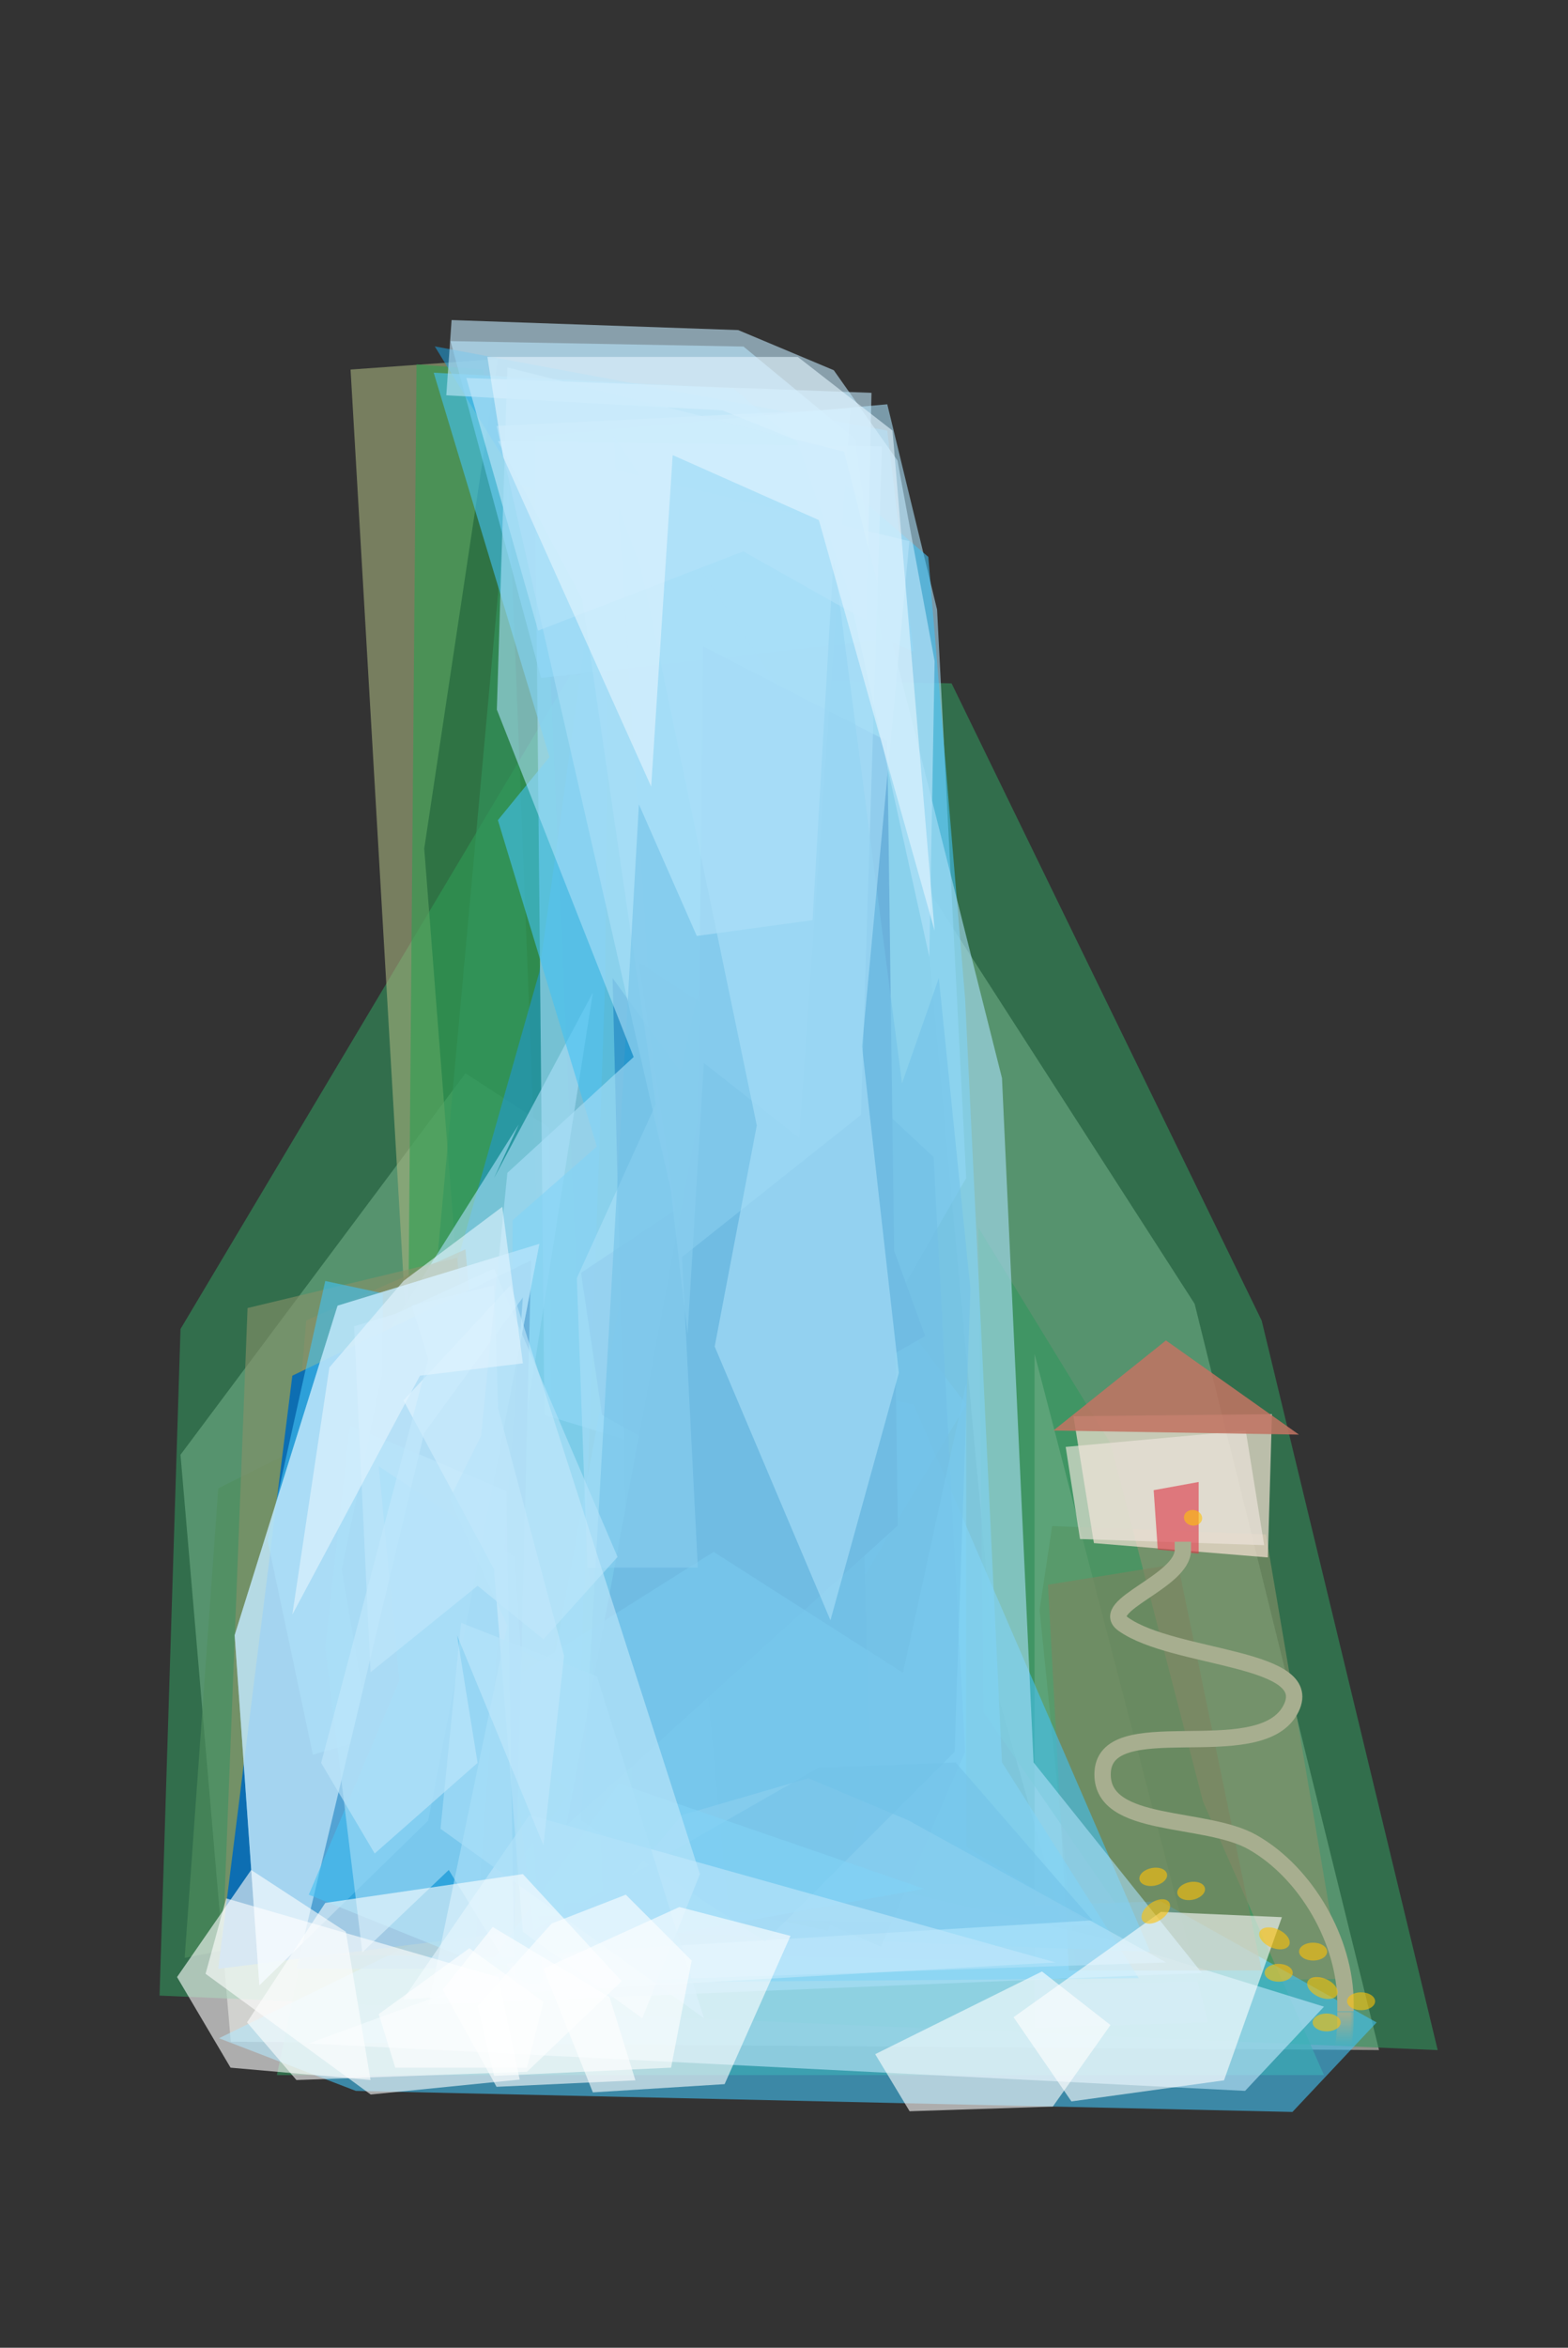<svg version="1.1" viewBox="0.0 0.0 383.142 573.428" fill="none" stroke="none" stroke-linecap="square" stroke-miterlimit="10" xmlns:xlink="http://www.w3.org/1999/xlink" xmlns="http://www.w3.org/2000/svg"><rect x="0.0" y="0.0" width="383.142" height="573.428" fill="#333333" stroke="none"/><clipPath id="p.0"><path d="m0 0l383.142 0l0 573.428l-383.142 0l0 -573.428z" clip-rule="nonzero"/></clipPath><g clip-path="url(#p.0)"><path fill="#000000" fill-opacity="0.0" d="m0 0l383.142 0l0 573.428l-383.142 0z" fill-rule="evenodd"/><path fill="#cacdc2" fill-opacity="0.6" d="m225.352 215.037l66.559 103.42l45.055 182.268l-280.57 -2.047l-12.289 -143.357l69.63 -93.181l20.48 13.312l1.024 182.268l-27.646 18.43l154.619 3.073l-18.43 -65.535z" fill-rule="evenodd"/><path fill="#7d845f" fill-opacity="0.6" d="m45.131 478.197l8.192 -114.685l34.816 -17.407l24.575 75.774l-5.118 44.031z" fill-rule="evenodd"/><path fill="#32965d" fill-opacity="0.6" d="m139.339 164.861l-95.231 159.74l-5.121 162.814l312.315 13.31l-43.008 -178.171l-75.774 -155.646z" fill-rule="evenodd"/><path fill="#cacdc2" fill-opacity="0.6" d="m252.806 330.688l42.428 163.286l-42.428 1.286z" fill-rule="evenodd"/><path fill="#a6b07e" fill-opacity="0.6" d="m85.661 90.26l36.0 -2.572l-18.0 119.572l9.0 115.714l-18.0 135.0l-20.57 1.286l25.714 -126.0z" fill-rule="evenodd"/><path fill="#2d9f51" fill-opacity="0.6" d="m101.775 88.974l-3.256 378.0l48.853 -2.572l-13.027 -303.428l-16.285 -70.714z" fill-rule="evenodd"/><path fill="#899169" fill-opacity="0.6" d="m257.094 372.727l52.223 2.05l18.433 108.541l-64.512 1.024l-9.215 -91.134z" fill-rule="evenodd"/><path fill="#32965d" fill-opacity="0.6" d="m98.52 398.832l-18.0 46.286l-12.858 61.714l255.853 0l-29.567 -66.858l-22.596 -87.428l-32.291 -52.714l1.239 118.286l43.47 63.0l-145.394 -3.858l-14.142 -360.0z" fill-rule="evenodd"/><path fill="#44c2f4" fill-opacity="0.6" d="m111.375 469.546l-57.856 28.286l33.428 12.856l228.858 5.144l20.57 -21.858l-52.714 -29.572z" fill-rule="evenodd"/><path fill="#c1e7fc" fill-opacity="0.6" d="m113.948 484.974l-38.572 14.144l228.858 11.57l19.286 -20.57l-54.0 -16.717l-77.144 -18.0z" fill-rule="evenodd"/><path fill="#aae0f8" fill-opacity="0.6" d="m110.092 83.318l71.584 1.327l27.332 22.562l6.507 49.104l-83.298 9.29z" fill-rule="evenodd"/><path fill="#7d845f" fill-opacity="0.6" d="m256.071 387.063l31.743 -5.118l20.48 99.325l-47.102 0z" fill-rule="evenodd"/><path fill="#2198d0" fill-opacity="0.6" d="m106.234 84.604l110.572 20.57l6.428 54l-96.428 -41.142z" fill-rule="evenodd"/><path fill="#44c2f4" fill-opacity="0.6" d="m176.948 386.745l-61.714 83.572l165.858 6.428l-57.858 -133.714l-59.142 -12.858z" fill-rule="evenodd"/><path fill="#2198d0" fill-opacity="0.6" d="m131.787 237.42l-21.126 74.444l-34.205 61.367l65.391 38.228l6.037 -172.029l1.005 -125.751z" fill-rule="evenodd"/><path fill="#aae0f8" fill-opacity="0.6" d="m130.661 106.459l2.37 239.144l59.226 18.0l43.829 -75.858l-7.11 -138.858l-12.171 -50.142z" fill-rule="evenodd"/><path fill="#aae0f8" fill-opacity="0.6" d="m126.759 274.643l-51.307 81.486l-14.084 92.554l43.257 -87.522l11.066 67.402l29.176 -186.113l-24.144 45.27" fill-rule="evenodd"/><path fill="#44c2f4" fill-opacity="0.6" d="m105.976 91.031l28.286 93.856l-12.601 15.43l24.173 79.714l-20.572 18.0l-1.286 186.428l154.286 -1.286l-33.428 -52.714l-9.0 -186.428l-9.0 -108.0l-47.572 -41.144z" fill-rule="evenodd"/><path fill="#44c2f4" fill-opacity="0.6" d="m156.375 291.604l-25.714 138.856l36.0 29.572l69.43 -117.0l-65.572 -86.144l23.142 -83.57l-43.714 -66.858l12.858 198.0z" fill-rule="evenodd"/><path fill="#0d6eb2" fill-opacity="0.6" d="m156.118 235.031l9.0 60.428l-23.142 15.428l5.142 34.717l20.572 11.57l10.286 109.286l24.428 5.144l10.286 -38.572l-3.856 -138.858l-9.0 -30.856z" fill-rule="evenodd"/><path fill="#1d83c1" fill-opacity="0.6" d="m154.835 449.745l-5.144 -210.858l16.714 23.144l11.572 -54.0l16.714 45.0l18.0 -43.714l-3.856 55.286l19.283 18.0l7.717 145.283l-20.572 47.572z" fill-rule="evenodd"/><path fill="#0d6eb2" d="m170.52 273.604l-32.144 172.283l81.0 -73.283l-2.57 -191.572l-45.0 -23.144z" fill-rule="evenodd"/><path fill="#44c2f4" fill-opacity="0.6" d="m236.092 451.031l0 -113.144l-15.43 70.717l-46.286 -29.572l-59.142 37.286l7.714 51.428l144.0 2.572z" fill-rule="evenodd"/><path fill="#0d6eb2" d="m174.633 184.887l-3.856 102.858l20.572 19.286l-16.717 48.856l51.43 -29.57z" fill-rule="evenodd"/><path fill="#aae0f8" fill-opacity="0.6" d="m121.315 104.039l42.568 186.415l4.122 35.381l3.987 -66.201l23.301 18.305l12.521 -178.112z" fill-rule="evenodd"/><path fill="#899169" fill-opacity="0.6" d="m74.827 322.554l-11.262 132.092l64.509 16.383l-14.336 -165.885z" fill-rule="evenodd"/><path fill="#aae0f8" fill-opacity="0.6" d="m142.234 146.318l18.0 123.428l-19.286 42.428l2.572 70.714l27.0 0l-3.858 -75.856l43.714 -34.714l5.144 -163.286l-93.858 -1.286z" fill-rule="evenodd"/><path fill="#c1e7fc" fill-opacity="0.6" d="m166.661 443.318l30.858 -9.0l24.428 10.286l63.0 34.714l-153.0 5.142z" fill-rule="evenodd"/><path fill="#2198d0" fill-opacity="0.6" d="m200.092 431.745l-81 46.286l147.856 -9.0l-33.428 -38.572z" fill-rule="evenodd"/><path fill="#2198d0" fill-opacity="0.6" d="m186.976 474.173l-45.0 -29.57l14.142 -248.144l14.144 32.144l28.286 -3.858l5.142 -88.714l16.714 128.572l9.0 -25.717l7.714 75.858l-3.856 113.142z" fill-rule="evenodd"/><path fill="#aae0f8" fill-opacity="0.6" d="m156.633 138.604l28.286 136.283l-10.286 54.0l28.286 66.858l16.714 -60.428l-9.0 -79.714l11.572 -123.43l-74.572 -18z" fill-rule="evenodd"/><path fill="#c1e7fc" fill-opacity="0.6" d="m110.347 78.173l70.041 2.451l23.345 9.801l15.564 22.049l9.079 49l-1.295 72.278l-19.456 -88.203l-12.971 -37.974l-18.158 -7.35l-67.444 -3.676" fill-rule="evenodd"/><path fill="#899169" fill-opacity="0.6" d="m60.491 319.48l51.199 -12.278l19.457 170.997l-76.801 -1.194z" fill-rule="evenodd"/><path fill="#0d6eb2" d="m129.777 307.84l-58.349 28.168l-18.11 144.866l72.433 -9.052z" fill-rule="evenodd"/><path fill="#44c2f4" fill-opacity="0.6" d="m79.475 312.871l-14.084 63.378l11.066 52.312l14.084 -4.024l-7.042 -41.247l10.06 -48.289l0 -19.115z" fill-rule="evenodd"/><path fill="#c1e7fc" fill-opacity="0.6" d="m131.787 303.816l-49.294 15.089l-25.15 80.483l6.034 85.509l41.247 -40.239z" fill-rule="evenodd"/><path fill="#c1e7fc" fill-opacity="0.6" d="m131.787 303.816l-49.294 15.089l-25.15 80.483l6.034 85.509l41.247 -40.239z" fill-rule="evenodd"/><path fill="#1d83c1" fill-opacity="0.6" d="m127.764 316.895l-24.144 33.197l-31.186 130.782l43.257 0z" fill-rule="evenodd"/><path fill="#44c2f4" fill-opacity="0.6" d="m92.554 358.142l33.197 22.131l7.042 105.633l-57.341 -23.139l22.131 -52.312z" fill-rule="evenodd"/><path fill="#aae0f8" fill-opacity="0.6" d="m85.512 348.081l38.228 16.094l2.01 118.711l-16.094 -26.158l-21.126 20.121l-9.055 -74.446z" fill-rule="evenodd"/><path fill="#c1e7fc" fill-opacity="0.6" d="m86.517 323.937l4.024 84.504l26.157 -21.126l16.094 13.079l18.11 -20.121l-30.181 -70.42l-24.144 11.066z" fill-rule="evenodd"/><path fill="#44c2f4" fill-opacity="0.6" d="m151.234 435.604l-32.142 45.0l106.714 -19.286z" fill-rule="evenodd"/><path fill="#e4f5ff" fill-opacity="0.6" d="m124.745 313.877l46.278 143.861l-14.087 35.21l-29.173 -21.126l-7.042 -88.53l-22.131 -41.247z" fill-rule="evenodd"/><path fill="#c1e7fc" fill-opacity="0.6" d="m113.948 92.318l99.002 3.631l-1.254 55.664l-30.078 -16.942l-50.127 19.363z" fill-rule="evenodd"/><path fill="#aae0f8" fill-opacity="0.6" d="m206.262 110.318l-82.286 -20.572l-2.572 83.572l33.43 84.856l-30.858 28.286l-6.428 64.286l-7.714 15.428l14.142 30.858l-19.286 92.572l189 -7.717l-41.142 -51.428l-7.714 -167.142z" fill-rule="evenodd"/><path fill="#e4f5ff" fill-opacity="0.6" d="m122.948 111.604l36.168 80.525l5.257 -80.966l35.719 15.869l28.283 100.286l-10.283 -122.144l-23.144 -18.0l-75.856 0z" fill-rule="evenodd"/><path fill="#c1e7fc" fill-opacity="0.6" d="m129.375 443.318l-30.856 45.0l159.428 -9.0z" fill-rule="evenodd"/><path fill="#ffffff" fill-opacity="0.6" d="m283.661 466.974l-36 25.714l14.142 20.572l37.286 -5.144l14.144 -39.856z" fill-rule="evenodd"/><path fill="#ffffff" fill-opacity="0.6" d="m222.265 515.663l34.992 -1.141l14.09 -19.916l-16.742 -13.084l-40.749 20.201z" fill-rule="evenodd"/><path fill="#aae0f8" fill-opacity="0.6" d="m145.871 409.449l26.157 83.499l-64.386 -46.278l5.031 -50.299z" fill-rule="evenodd"/><path fill="#ffffff" fill-opacity="0.6" d="m50.232 482.091l40.347 29.483l36.415 -3.647l-5.175 -24.978l-66.548 -19.281z" fill-rule="evenodd"/><path fill="#ffffff" fill-opacity="0.6" d="m148.939 487.785l-28.536 -17.129l-12.219 15.296l13.143 23.742l33.937 -1.58z" fill-rule="evenodd"/><path fill="#c1e7fc" fill-opacity="0.6" d="m104.625 331.984l-26.155 98.591l13.079 22.131l25.15 -22.131l-5.032 -31.186l21.126 51.304l5.031 -46.276l-16.097 -60.36l-1.005 -30.181l-20.121 5.029z" fill-rule="evenodd"/><path fill="#ffc107" fill-opacity="0.6" d="m285.056 457.417l0 0c-0.513 -1.113 -2.389 -1.572 -4.189 -1.024l0 0c-1.8 0.548 -2.844 1.895 -2.331 3.008l0 0c0.513 1.113 2.389 1.572 4.189 1.024l0 0c1.8 -0.548 2.844 -1.895 2.331 -3.008z" fill-rule="evenodd"/><path fill="#ffc107" fill-opacity="0.6" d="m294.32 460.86l0 0c-0.513 -1.113 -2.389 -1.572 -4.189 -1.024l0 0c-1.8 0.548 -2.844 1.895 -2.331 3.008l0 0c0.513 1.113 2.389 1.572 4.189 1.024l0 0c1.8 -0.548 2.844 -1.895 2.331 -3.008z" fill-rule="evenodd"/><path fill="#ffc107" fill-opacity="0.6" d="m280.467 465.429l0 0c-1.6 1.444 -2.023 3.256 -0.945 4.047l0 0c0.518 0.38 1.32 0.469 2.229 0.248c0.91 -0.221 1.852 -0.735 2.621 -1.429l0 0c1.6 -1.444 2.023 -3.256 0.945 -4.047l0 0c-1.078 -0.791 -3.25 -0.263 -4.85 1.181z" fill-rule="evenodd"/><path fill="#ffffff" fill-opacity="0.6" d="m79.475 464.78l48.289 -7.042l24.144 26.155l-23.139 22.131l-56.336 2.013l-12.073 -14.084z" fill-rule="evenodd"/><path fill="#ffffff" fill-opacity="0.6" d="m177.058 509.042l16.097 -36.215l-27.163 -7.042l-33.199 15.089l12.073 30.181z" fill-rule="evenodd"/><path fill="#ffffff" fill-opacity="0.6" d="m92.554 491.94l22.131 -16.094l18.108 13.079l-4.024 16.094l-32.192 0z" fill-rule="evenodd"/><path fill="#ffffff" fill-opacity="0.6" d="m134.806 469.808l18.108 -7.042l16.097 16.097l-5.031 26.155l-43.257 2.013l-4.024 -17.102z" fill-rule="evenodd"/><path fill="#ffffff" fill-opacity="0.6" d="m90.541 508.037l-34.205 -3.018l-13.076 -22.131l18.108 -26.158l23.136 15.092z" fill-rule="evenodd"/><path fill="#e4f5ff" fill-opacity="0.6" d="m122.735 294.761l-24.144 18.11l-18.11 21.126l-9.052 60.36l31.186 -58.349l25.15 -3.018z" fill-rule="evenodd"/><path fill="#ffe5d9" fill-opacity="0.667" d="m262.299 345.9l5.0 31.0l42.501 3.499l1.0 -35.0z" fill-rule="evenodd"/><path fill="#ece4db" fill-opacity="0.667" d="m260.399 353.399l44.0 -4.0l4.501 28.0l-45.0 -1.499z" fill-rule="evenodd"/><path fill="#c17362" fill-opacity="0.867" d="m257.399 349.399l60.0 1.0l-32.499 -23.0z" fill-rule="evenodd"/><path fill="#dc3545" fill-opacity="0.6" d="m281.899 363.967l1.0 14.499l10.0 1.0l0 -17.499z" fill-rule="evenodd"/><path fill="#ffc107" fill-opacity="0.6" d="m293.584 370.088l0 0c-0.461 -1 -1.758 -1.529 -2.898 -1.181l0 0c-1.139 0.348 -1.689 1.441 -1.228 2.441l0 0c0.461 1 1.758 1.529 2.898 1.181l0 0c1.139 -0.348 1.689 -1.441 1.228 -2.441z" fill-rule="evenodd"/><g mask="url(#mask-p.1)"><use xlink:href="#p.1" transform="matrix(1.0 0.0 0.0 -1.0 0.0 982.451)"/></g><defs><mask id="mask-p.1" maskUnits="userSpaceOnUse" x="267.417" y="491.226" width="63.354" height="114.664"><linearGradient gradientUnits="userSpaceOnUse" id="gradient-p.1" x1="267.417" y1="491.225" x2="267.417" y2="499.252"><stop offset="0%" stop-color="#ffffff" stop-opacity="1.0"/><stop offset="100%" stop-color="#ffffff" stop-opacity="0.0"/></linearGradient><rect fill="url(#gradient-p.1)" x="267.417" y="491.226" width="63.354" height="114.664"/></mask></defs><g id="p.1"><path fill="#000000" fill-opacity="0.0" d="m289.034 378.562c0 7.752 -20.897 13.606 -14.588 18.11c12.452 8.889 48.329 7.839 40.745 21.126c-7.991 13.999 -45.774 -0.526 -45.774 15.593c0 13.432 25.054 9.94 36.719 16.598c13.113 7.485 22.635 24.137 22.635 39.236" fill-rule="evenodd"/><path stroke="#a7ae8f" stroke-width="4.0" stroke-linejoin="round" stroke-linecap="butt" d="m289.034 378.562c0 7.752 -20.897 13.606 -14.588 18.11c12.452 8.889 48.329 7.839 40.745 21.126c-7.991 13.999 -45.774 -0.526 -45.774 15.593c0 13.432 25.054 9.94 36.719 16.598c13.113 7.485 22.635 24.137 22.635 39.236" fill-rule="evenodd"/></g><path fill="#ffc107" fill-opacity="0.6" d="m327.553 494.311l0 0c-0.288 1.192 -2.039 2.005 -3.911 1.816l0 0c-1.872 -0.188 -3.157 -1.307 -2.87 -2.499l0 0c0.288 -1.192 2.039 -2.005 3.911 -1.816l0 0c1.872 0.188 3.157 1.307 2.87 2.499z" fill-rule="evenodd"/><path fill="#ffc107" fill-opacity="0.6" d="m335.973 489.138l0 0c-0.288 1.192 -2.039 2.005 -3.911 1.816l0 0c-1.872 -0.188 -3.157 -1.307 -2.87 -2.499l0 0c0.288 -1.192 2.039 -2.005 3.911 -1.816l0 0c1.872 0.188 3.157 1.307 2.87 2.499z" fill-rule="evenodd"/><path fill="#ffc107" fill-opacity="0.6" d="m321.498 487.342l0 0c-1.85 -1.106 -2.616 -2.802 -1.712 -3.787l0 0c0.434 -0.473 1.204 -0.716 2.139 -0.675c0.935 0.041 1.96 0.362 2.848 0.893l0 0c1.85 1.106 2.616 2.802 1.712 3.787l0 0c-0.905 0.986 -3.137 0.888 -4.987 -0.218z" fill-rule="evenodd"/><path fill="#ffc107" fill-opacity="0.6" d="m315.831 482.187l0 0c-0.288 1.192 -2.039 2.005 -3.911 1.816l0 0c-1.872 -0.188 -3.157 -1.307 -2.87 -2.499l0 0c0.288 -1.192 2.039 -2.005 3.911 -1.816l0 0c1.872 0.188 3.157 1.307 2.87 2.499z" fill-rule="evenodd"/><path fill="#ffc107" fill-opacity="0.6" d="m324.252 477.013l0 0c-0.288 1.192 -2.038 2.005 -3.911 1.816l0 0c-1.872 -0.188 -3.157 -1.307 -2.87 -2.499l0 0c0.288 -1.192 2.039 -2.005 3.911 -1.816l0 0c1.872 0.188 3.157 1.307 2.87 2.499z" fill-rule="evenodd"/><path fill="#ffc107" fill-opacity="0.6" d="m309.776 475.217l0 0c-1.85 -1.106 -2.616 -2.802 -1.712 -3.787l0 0c0.434 -0.473 1.204 -0.716 2.139 -0.675c0.935 0.041 1.96 0.362 2.848 0.893l0 0c1.85 1.106 2.616 2.802 1.712 3.787l0 0c-0.905 0.986 -3.137 0.888 -4.987 -0.218z" fill-rule="evenodd"/></g></svg>